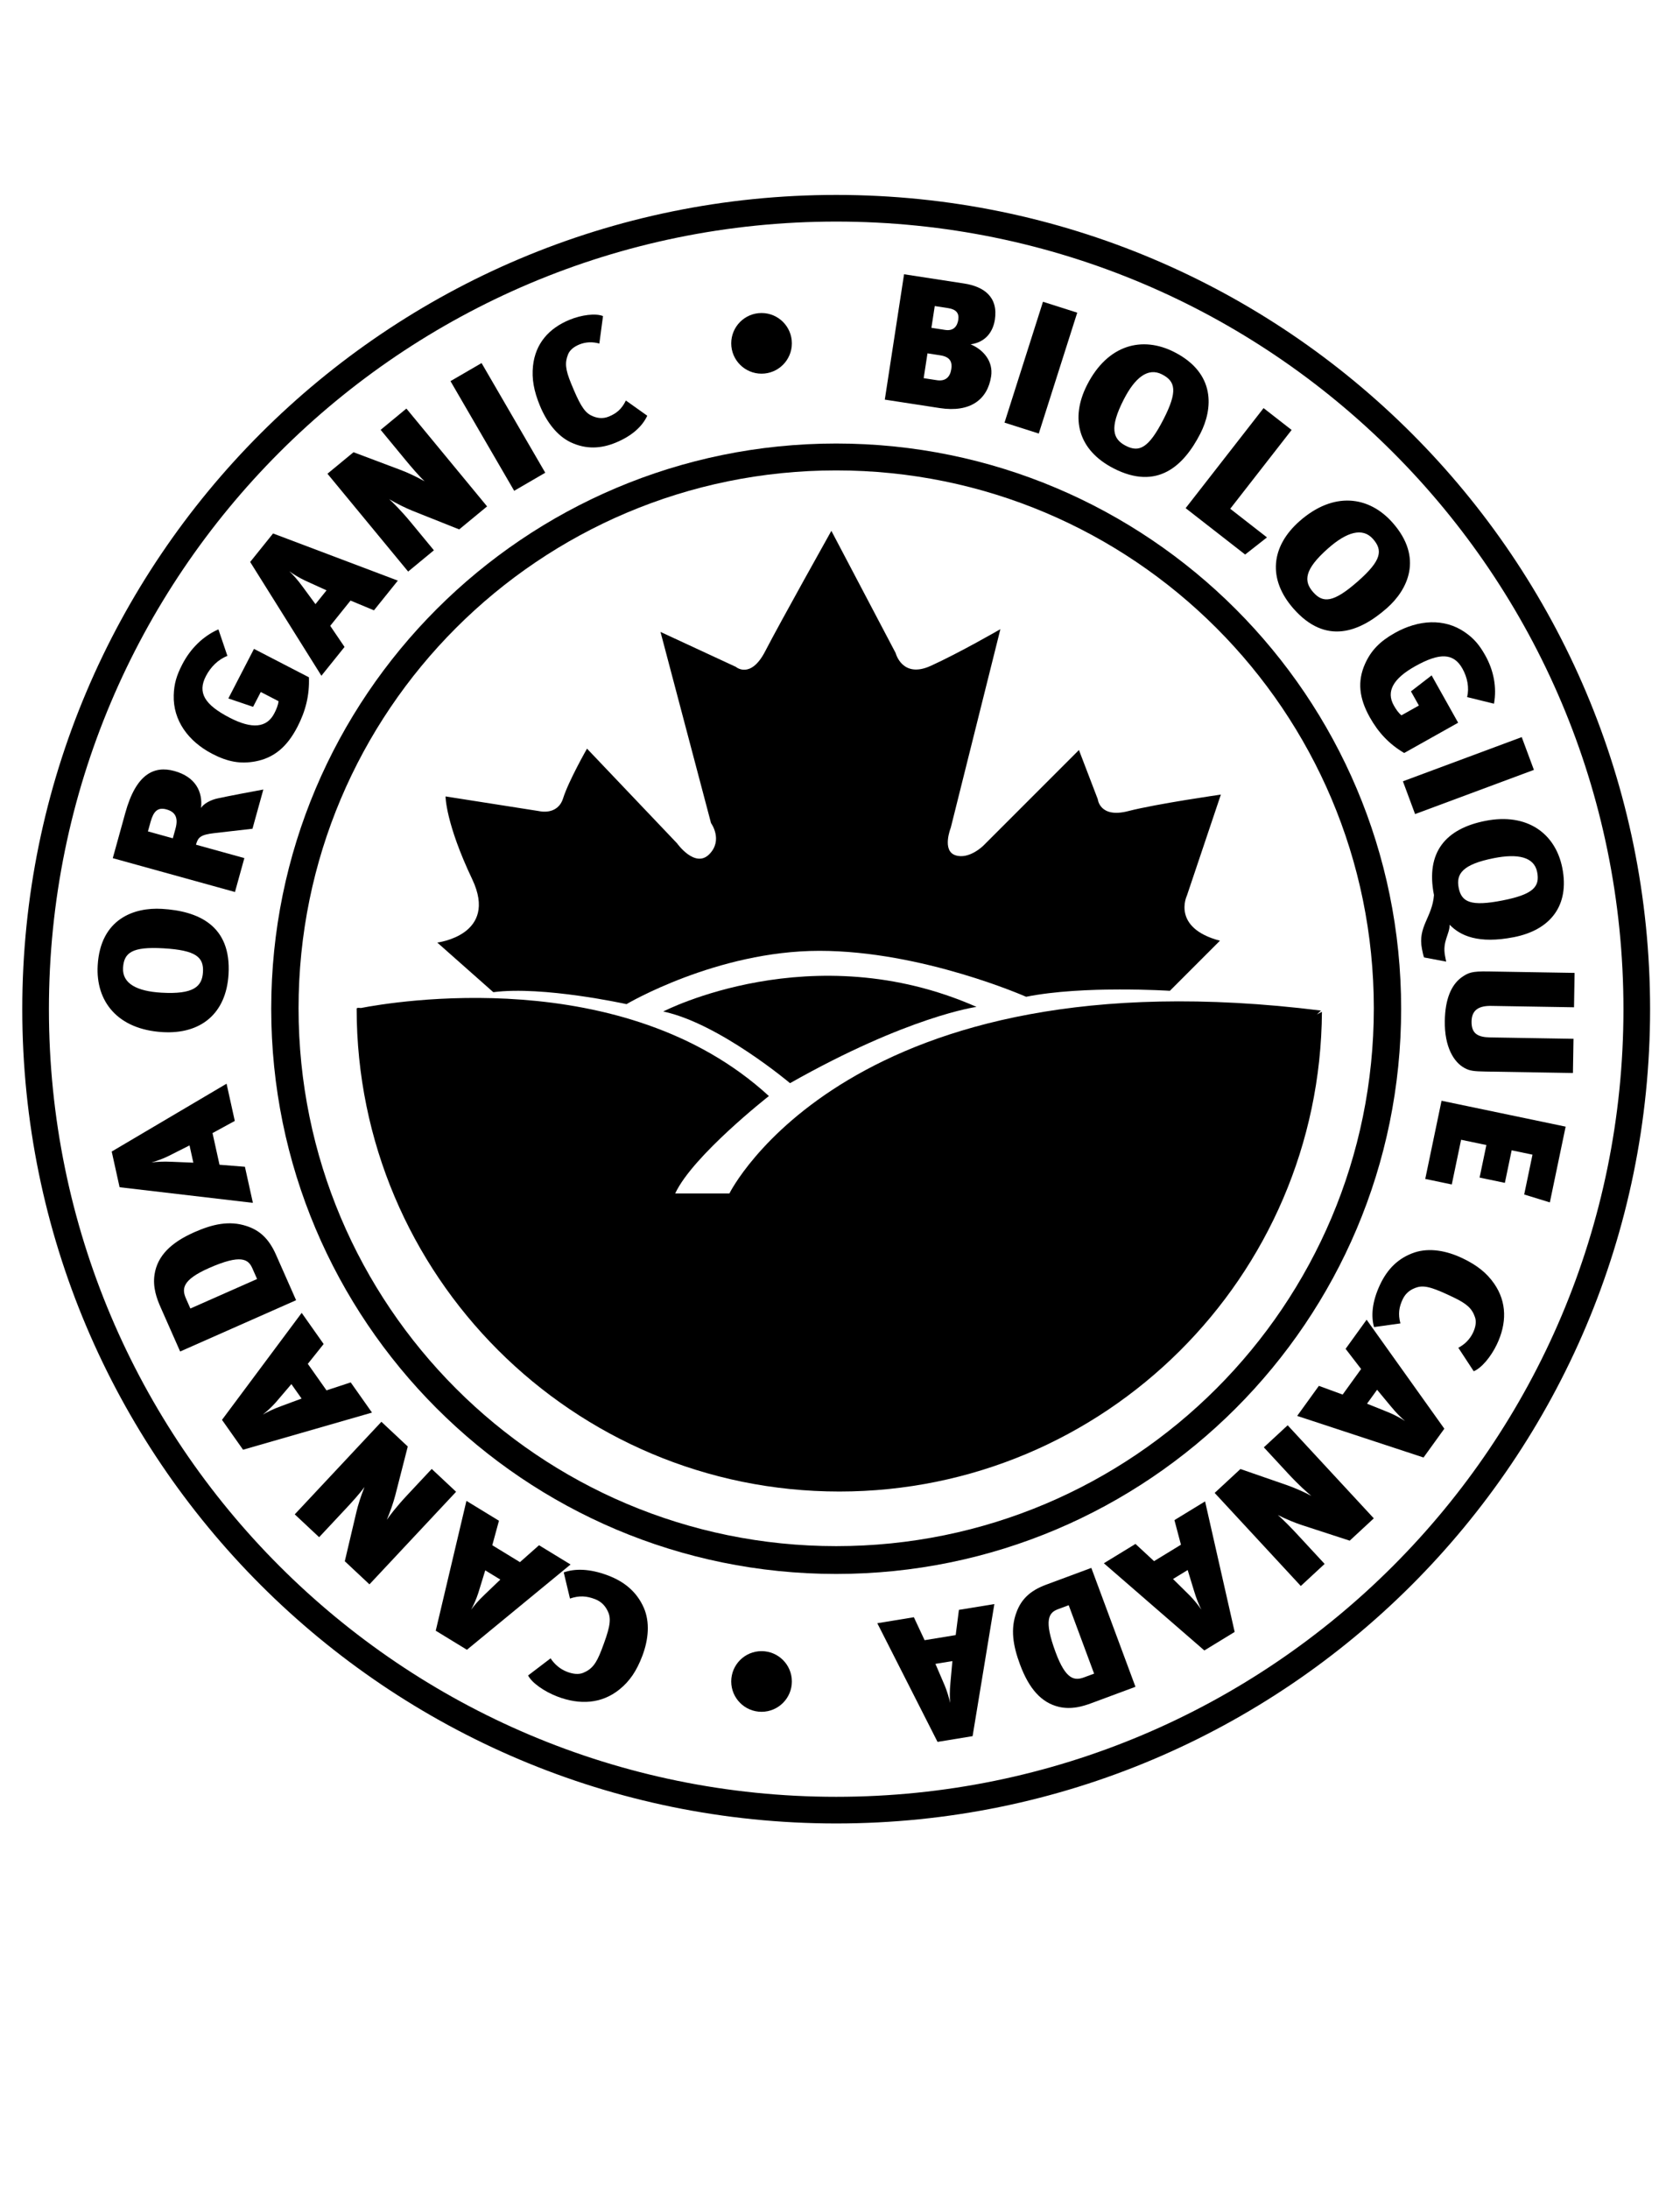 <?xml version="1.0" encoding="UTF-8" standalone="no"?>
<svg xmlns:dc="http://purl.org/dc/elements/1.1/" xmlns:cc="http://creativecommons.org/ns#"
  xmlns:rdf="http://www.w3.org/1999/02/22-rdf-syntax-ns#" xmlns:svg="http://www.w3.org/2000/svg"
  xmlns="http://www.w3.org/2000/svg" xmlns:sodipodi="http://sodipodi.sourceforge.net/DTD/sodipodi-0.dtd"
  xmlns:inkscape="http://www.inkscape.org/namespaces/inkscape" version="1.1" id="svg2" xml:space="preserve"
  width="812.599" height="1058.268" viewBox="0 0 812.599 1058.268" sodipodi:docname="canada-organic.ai">
  <defs id="defs6">
    <clipPath clipPathUnits="userSpaceOnUse" id="clipPath18">
      <path d="M 0,793.701 H 609.449 V 0 H 0 Z" id="path16" />
    </clipPath>
  </defs>
  <sodipodi:namedview pagecolor="#ffffff" bordercolor="#666666" borderopacity="1" objecttolerance="10"
    gridtolerance="10" guidetolerance="10" inkscape:pageopacity="0" inkscape:pageshadow="2" inkscape:window-width="640"
    inkscape:window-height="480" id="namedview4" />
  <g id="g10" inkscape:groupmode="layer" inkscape:label="canada-organic"
    transform="matrix(1.333,0,0,-1.333,0,1058.268)">
    <g id="g12">
      <g id="g14" clip-path="url(#clipPath18)">
        <g id="g20" transform="translate(240.667,427.034)">
          <path d="M 0,0 C 0,0 54.001,28 113.667,1.667 113.667,1.667 89,-1.667 46,-26 46,-26 20.333,-4.333 0,0"
            style="fill:#000000;fill-opacity:1;fill-rule:nonzero;stroke:none" id="path22" />
        </g>
        <g id="g24" transform="translate(477.852,425.965)">
          <path
            d="m 0,0 1.482,1.403 c -171.333,21.333 -214.667,-66.334 -214.667,-66.334 h -19.667 c 6.333,13.666 34,35.334 34,35.334 -52.785,48.437 -136.792,34.116 -148.055,31.926 0,0 -1.531,0.252 -1.531,-0.23 0,-96.726 78.413,-175.138 175.138,-175.138 96.343,0 174.506,77.795 175.123,173.992 z"
            style="fill:#000000;fill-opacity:1;fill-rule:nonzero;stroke:none" id="path26" />
        </g>
        <g id="g28" transform="translate(179,434.035)">
          <path
            d="m 0,0 -20.333,18 c 0,0 22.333,2.667 12.666,23 -9.666,20.333 -9.666,30 -9.666,30 l 34,-5.333 c 0,0 6.666,-1.667 8.666,4.666 2,6.334 8.667,18 8.667,18 L 66.667,54 c 0,0 6.5,-9.167 11.666,-4 C 83.5,55.167 79,61.333 79,61.333 L 60.667,130.667 88,118 c 0,0 5.333,-4.667 10.667,5.667 5.333,10.333 24,43.666 24,43.666 L 146,123 c 0,0 2.334,-9.334 12.667,-4.667 C 169,123 184,131.667 184,131.667 l -18,-72 c 0,0 -3.333,-8.334 1.667,-10 5,-1.667 10.167,3.5 10.167,3.5 L 212.5,87.833 219.334,70 c 0,0 0.667,-7 11,-4.333 10.333,2.666 33.666,6 33.666,6 L 251.667,35 c 0,0 -5.667,-11.667 12,-16.333 L 245.5,0.5 c 0,0 -31.329,2.026 -52.166,-2.167 0,0 -37.667,16.667 -75.001,16.667 -37.333,0 -70,-19.333 -70,-19.333 0,0 -30.302,6.688 -48.333,4.333"
            style="fill:#000000;fill-opacity:1;fill-rule:nonzero;stroke:none" id="path30" />
        </g>
        <g id="g32" transform="translate(303.417,142.2)">
          <path
            d="m 0,0 c -157.769,0 -285.667,127.896 -285.667,285.668 0,157.768 127.898,285.666 285.667,285.666 157.769,0 285.665,-127.898 285.665,-285.666 C 285.665,127.896 157.769,0 0,0 M 0,581 C -163.108,581 -295.333,448.774 -295.333,285.668 -295.333,122.559 -163.108,-9.666 0,-9.666 c 163.107,0 295.331,132.225 295.331,295.334 C 295.331,448.774 163.107,581 0,581"
            style="fill:#000000;fill-opacity:1;fill-rule:nonzero;stroke:none" id="path34" />
        </g>
        <g id="g36" transform="translate(303.417,233.117)">
          <path
            d="m 0,0 c -107.742,0 -195.083,87.342 -195.083,195.083 0,107.742 87.341,195.084 195.083,195.084 107.741,0 195.083,-87.342 195.083,-195.084 C 195.083,87.342 107.741,0 0,0 m 0,399.917 c -113.218,0 -205,-91.782 -205,-205 0,-113.219 91.782,-205 205,-205 113.218,0 204.999,91.781 204.999,205 0,113.218 -91.781,205 -204.999,205"
            style="fill:#000000;fill-opacity:1;fill-rule:nonzero;stroke:none" id="path38" />
        </g>
        <g id="g40" transform="translate(220.68,222.461)">
          <path
            d="m 0,0 c 5.729,-2.181 10.315,-5.763 12.935,-11.703 2.232,-5.156 1.76,-11.403 -0.565,-17.509 -2.043,-5.366 -4.525,-9.082 -8.27,-12.104 -6.49,-5.227 -14.37,-5.688 -22.497,-2.594 -4.73,1.801 -9.257,4.936 -10.661,7.659 l 8.163,6.214 c 1.502,-2.266 3.528,-3.955 6.06,-4.919 2.065,-0.786 4.185,-1.028 5.83,-0.313 3.087,1.296 4.665,3.238 6.591,8.295 2.701,7.093 3.659,10.612 2.525,13.445 -0.898,2.248 -2.43,4.032 -4.895,4.97 -2.998,1.141 -5.655,1.376 -9.075,0.206 l -2.265,9.478 C -12.229,2.537 -6.795,2.587 0,0"
            style="fill:#000000;fill-opacity:1;fill-rule:nonzero;stroke:none" id="path42" />
        </g>
        <g id="g44" transform="translate(173.532,216.065)">
          <path
            d="m 0,0 c -0.641,-2.006 -1.747,-4.5 -2.58,-6.002 1.016,1.39 2.627,3.345 4.974,5.546 l 5.624,5.38 -5.475,3.344 z m 7.518,26.262 -2.419,-8.884 10.038,-6.131 6.921,6.135 11.437,-6.986 -37.6,-30.931 -11.315,6.91 11.135,47.095 z"
            style="fill:#000000;fill-opacity:1;fill-rule:nonzero;stroke:none" id="path46" />
        </g>
        <g id="g48" transform="translate(147.964,269.254)">
          <path
            d="m 0,0 -4.516,-17.649 c -0.687,-2.612 -1.849,-6.043 -3.098,-8.943 1.01,1.496 3.584,4.871 7.463,9.014 l 8.84,9.442 8.846,-8.283 -31.438,-33.575 -8.95,8.38 4.172,17.7 c 0.628,2.757 1.746,6.141 2.981,9.233 -1.589,-2.218 -4.649,-5.591 -6.724,-7.807 l -9.743,-10.406 -8.845,8.284 31.438,33.575 z"
            style="fill:#000000;fill-opacity:1;fill-rule:nonzero;stroke:none" id="path50" />
        </g>
        <g id="g52" transform="translate(100.115,285.307)">
          <path
            d="m 0,0 c -1.384,-1.587 -3.39,-3.438 -4.75,-4.485 1.484,0.873 3.738,2.027 6.766,3.116 L 9.314,1.337 5.616,6.578 Z m 17.324,21.119 -5.746,-7.194 6.78,-9.611 8.788,2.884 7.725,-10.949 -46.79,-13.468 -7.644,10.833 28.916,38.804 z"
            style="fill:#000000;fill-opacity:1;fill-rule:nonzero;stroke:none" id="path54" />
        </g>
        <g id="g56" transform="translate(67.496,322.89)">
          <path
            d="m 0,0 1.585,-3.585 24.207,10.702 -1.73,3.911 c -1.441,3.259 -4.104,5.2 -15.753,0.049 C -1.47,6.753 -1.556,3.521 0,0 m 21.99,26.321 c 4.468,-1.454 7.953,-4.277 10.663,-10.404 L 39.945,-0.575 -2.128,-19.176 -9.219,-3.141 c -1.384,3.129 -2.929,7.278 -2.189,11.969 1.043,6.617 5.829,11.461 14.4,15.25 6.52,2.883 12.655,4.349 18.998,2.243"
            style="fill:#000000;fill-opacity:1;fill-rule:nonzero;stroke:none" id="path58" />
        </g>
        <g id="g60" transform="translate(61.048,374.565)">
          <path
            d="m 0,0 c -1.89,-0.929 -4.456,-1.86 -6.116,-2.3 1.706,0.231 4.232,0.424 7.446,0.258 L 9.108,-2.368 7.725,3.896 Z m 24.148,12.779 -8.083,-4.413 2.538,-11.483 9.221,-0.737 2.892,-13.084 -48.369,5.667 -2.861,12.944 41.678,24.607 z"
            style="fill:#000000;fill-opacity:1;fill-rule:nonzero;stroke:none" id="path62" />
        </g>
        <g id="g64" transform="translate(59.346,449.945)">
          <path
            d="m 0,0 c -11.464,0.672 -14.373,-1.585 -14.694,-7.064 -0.337,-5.763 5.121,-8.511 13.884,-9.024 11.728,-0.687 14.807,2.203 15.115,7.468 C 14.622,-3.212 11.794,-0.691 0,0 m -0.325,-30.396 c -16.34,0.958 -24.339,11.136 -23.572,24.229 0.987,16.862 13.2,21.073 23.281,20.482 C 12.561,13.543 24.62,8.339 23.583,-9.378 22.741,-23.75 13.445,-31.202 -0.325,-30.396"
            style="fill:#000000;fill-opacity:1;fill-rule:nonzero;stroke:none" id="path66" />
        </g>
        <g id="g68" transform="translate(53.678,492.353)">
          <path
            d="m 0,0 9.033,-2.5 0.971,3.503 C 11.165,5.193 9.719,7.146 6.729,7.974 3.549,8.854 2.017,7.282 0.952,3.435 Z M 37.937,0.963 24.144,-0.618 C 19.049,-1.205 18.172,-2.146 17.43,-4.825 l 17.558,-4.86 -3.406,-12.296 -44.339,12.273 4.567,16.487 c 3.9,14.082 10.436,17.155 17.815,15.112 7.634,-2.113 10.315,-7.515 9.646,-13.394 0.902,1.525 3.489,2.954 6.103,3.487 3.427,0.753 12.756,2.535 16.502,3.199 z"
            style="fill:#000000;fill-opacity:1;fill-rule:nonzero;stroke:none" id="path70" />
        </g>
        <g id="g72" transform="translate(107.918,530.263)">
          <path
            d="m 0,0 c -3.799,-7.344 -8.587,-11.287 -15.327,-12.536 -5.408,-0.974 -9.958,-0.146 -15.527,2.735 -8.735,4.517 -14.307,12.133 -14.026,21.296 0.12,4.111 1.033,7.17 3.096,11.158 2.98,5.761 7.522,10.233 13.116,12.716 l 3.266,-9.633 c -3.323,-1.251 -6.08,-3.998 -7.816,-7.353 -3.078,-5.951 -0.512,-10.327 8.634,-15.057 8.148,-4.215 13.478,-3.68 16.195,1.574 0.753,1.456 1.389,2.973 1.542,4.418 l -6.448,3.335 -2.784,-5.381 -8.979,3.04 9.3,17.979 L 4.174,17.982 C 4.427,11.432 2.947,5.698 0,0"
            style="fill:#000000;fill-opacity:1;fill-rule:nonzero;stroke:none" id="path74" />
        </g>
        <g id="g76" transform="translate(110.615,583.365)">
          <path
            d="m 0,0 c -1.907,0.893 -4.24,2.311 -5.622,3.33 1.248,-1.186 2.98,-3.035 4.861,-5.645 l 4.614,-6.27 4.019,5 z m 25.079,-10.832 -8.5,3.541 -7.37,-9.167 5.196,-7.652 -8.397,-10.445 -25.847,41.266 8.307,10.334 45.276,-17.099 z"
            style="fill:#000000;fill-opacity:1;fill-rule:nonzero;stroke:none" id="path78" />
        </g>
        <g id="g80" transform="translate(166.624,601.885)">
          <path
            d="m 0,0 -16.928,6.739 c -2.502,1.016 -5.757,2.608 -8.472,4.219 1.354,-1.193 4.373,-4.179 7.985,-8.557 l 8.234,-9.977 -9.346,-7.712 -29.28,35.48 9.456,7.803 17.022,-6.405 c 2.654,-0.976 5.867,-2.518 8.776,-4.139 -1.997,1.86 -4.95,5.327 -6.883,7.669 l -9.073,10.995 9.345,7.712 29.28,-35.48 z"
            style="fill:#000000;fill-opacity:1;fill-rule:nonzero;stroke:none" id="path82" />
        </g>
        <g id="g84" transform="translate(186.573,615.886)">
          <path d="M 0,0 -23.11,39.776 -11.832,46.33 11.278,6.554 Z"
            style="fill:#000000;fill-opacity:1;fill-rule:nonzero;stroke:none" id="path86" />
        </g>
        <g id="g88" transform="translate(223.393,633.342)">
          <path
            d="m 0,0 c -5.25,-2.156 -10.664,-2.524 -16.326,0.145 -4.887,2.345 -8.695,7.274 -11.177,13.318 -2.181,5.311 -2.981,9.692 -2.485,14.39 0.869,8.134 5.807,13.657 13.255,16.716 4.335,1.78 9.415,2.439 12.146,1.349 l -1.33,-9.964 c -2.495,0.688 -4.958,0.604 -7.277,-0.349 -1.893,-0.777 -3.463,-1.992 -4.086,-3.604 -1.198,-2.988 -0.967,-5.462 1.089,-10.468 2.883,-7.021 4.567,-10.254 7.19,-11.602 2.081,-1.072 4.278,-1.383 6.537,-0.455 2.747,1.128 4.669,2.702 6.172,5.816 l 7.76,-5.517 C 9.81,6.169 6.227,2.557 0,0"
            style="fill:#000000;fill-opacity:1;fill-rule:nonzero;stroke:none" id="path90" />
        </g>
        <g id="g92" transform="translate(339.182,682.895)">
          <path
            d="m 0,0 -1.213,-7.893 5.002,-0.769 c 3.029,-0.466 4.387,1.329 4.748,3.677 0.36,2.348 -0.717,3.782 -3.676,4.237 z m 2.014,-17.871 -4.65,0.715 -1.384,-9.002 4.791,-0.737 c 3.17,-0.487 4.799,1.199 5.231,4.004 0.351,2.283 -0.113,4.424 -3.988,5.02 m -0.201,-19.133 -19.937,3.066 6.987,45.466 21.77,-3.347 c 7.115,-1.095 12.461,-4.788 11.178,-13.138 -0.632,-4.109 -3.125,-8.132 -8.8,-8.929 4.609,-1.911 8.285,-6.149 7.443,-11.628 -1.273,-8.285 -7.439,-13.213 -18.641,-11.49"
            style="fill:#000000;fill-opacity:1;fill-rule:nonzero;stroke:none" id="path94" />
        </g>
        <g id="g96" transform="translate(364.499,640.612)">
          <path d="M 0,0 13.954,43.839 26.383,39.882 12.429,-3.957 Z"
            style="fill:#000000;fill-opacity:1;fill-rule:nonzero;stroke:none" id="path98" />
        </g>
        <g id="g100" transform="translate(422.182,641.812)">
          <path
            d="M 0,0 C 5.238,10.219 4.347,13.792 -0.538,16.295 -5.676,18.929 -10.392,15.042 -14.396,7.231 -19.754,-3.223 -18.352,-7.206 -13.657,-9.612 -8.837,-12.083 -5.389,-10.513 0,0 M -27.684,12.56 C -20.218,27.125 -7.678,30.338 3.994,24.355 19.027,16.648 17.955,3.774 13.349,-5.211 7.327,-16.958 -2.299,-25.892 -18.093,-17.795 c -12.813,6.568 -15.883,18.08 -9.591,30.355"
            style="fill:#000000;fill-opacity:1;fill-rule:nonzero;stroke:none" id="path102" />
        </g>
        <g id="g104" transform="translate(451.81,592.77)">
          <path d="M 0,0 -21.592,16.822 6.688,53.11 16.864,45.181 -5.41,16.599 7.916,6.216 Z"
            style="fill:#000000;fill-opacity:1;fill-rule:nonzero;stroke:none" id="path106" />
        </g>
        <g id="g108" transform="translate(492.721,583.06)">
          <path
            d="M 0,0 C 8.623,7.585 9.104,11.236 5.479,15.356 1.667,19.69 -4.146,17.805 -10.737,12.006 -19.56,4.247 -19.716,0.027 -16.232,-3.933 -12.655,-8 -8.871,-7.804 0,0 M -21.144,21.837 C -8.853,32.648 3.992,31.038 12.653,21.192 23.811,8.509 18.088,-3.074 10.505,-9.744 c -9.912,-8.718 -22.146,-13.499 -33.867,-0.174 -9.509,10.809 -8.14,22.644 2.218,31.755"
            style="fill:#000000;fill-opacity:1;fill-rule:nonzero;stroke:none" id="path110" />
        </g>
        <g id="g112" transform="translate(497.045,533.733)">
          <path
            d="m 0,0 c -3.932,7.011 -4.513,13.041 -1.791,19.254 2.207,4.972 5.42,8.284 10.89,11.351 8.578,4.811 17.946,5.378 25.332,0.304 3.317,-2.271 5.326,-4.64 7.461,-8.448 3.084,-5.5 4.237,-11.606 3.169,-17.528 l -9.746,2.4 c 0.819,3.398 0.093,7.123 -1.703,10.326 -3.186,5.681 -8.216,5.879 -17.197,0.842 C 8.413,14.013 5.888,9.34 8.7,4.323 9.479,2.933 10.374,1.607 11.479,0.717 L 17.812,4.269 14.931,9.406 22.429,15.2 32.053,-1.965 12.479,-12.943 C 6.946,-9.689 3.05,-5.439 0,0"
            style="fill:#000000;fill-opacity:1;fill-rule:nonzero;stroke:none" id="path114" />
        </g>
        <g id="g116" transform="translate(509.057,510.522)">
          <path d="M 0,0 43.115,16.027 47.533,4.14 4.417,-11.887 Z"
            style="fill:#000000;fill-opacity:1;fill-rule:nonzero;stroke:none" id="path118" />
        </g>
        <g id="g120" transform="translate(545.267,467.32)">
          <path
            d="M 0,0 C 11.268,2.222 13.531,5.07 12.499,10.306 11.412,15.813 5.452,17.04 -3.161,15.341 -14.688,13.067 -16.961,9.582 -15.968,4.55 -14.949,-0.617 -11.592,-2.286 0,0 m -28.551,-20.677 c -0.304,0.859 -0.506,1.878 -0.747,3.102 -1.596,8.092 3.738,11.404 4.36,19.509 -3.072,15.57 4.265,24.081 18.641,26.916 15.218,3.001 25.461,-4.585 27.929,-17.096 2.682,-13.599 -4.315,-22.466 -17.526,-25.072 -12.951,-2.554 -19.545,0.525 -23.359,4.505 0.062,-3.378 -2.709,-6.043 -1.663,-11.347 0.134,-0.68 0.255,-1.292 0.402,-2.04 z"
            style="fill:#000000;fill-opacity:1;fill-rule:nonzero;stroke:none" id="path122" />
        </g>
        <g id="g124" transform="translate(538.942,405.254)">
          <path
            d="m 0,0 c -3.96,0.066 -5.739,0.234 -7.57,1.304 -3.794,2.073 -7.269,7.537 -7.111,17.099 0.126,7.622 2.193,12.855 6.002,15.703 2.538,1.76 3.669,2.295 9.807,2.193 l 31.281,-0.521 -0.206,-12.472 -30.027,0.5 c -4.224,0.07 -7.085,-1.268 -7.156,-5.634 -0.074,-4.434 2.281,-5.721 6.769,-5.796 L 32.014,11.873 31.81,-0.53 Z"
            style="fill:#000000;fill-opacity:1;fill-rule:nonzero;stroke:none" id="path126" />
        </g>
        <g id="g128" transform="translate(523.076,394.658)">
          <path
            d="m 0,0 45.03,-9.391 -5.729,-27.475 -9.313,2.862 3.013,14.45 -7.559,1.577 -2.462,-11.804 -9.173,1.913 2.461,11.805 -9.174,1.913 -3.38,-16.214 -9.627,2.008 z"
            style="fill:#000000;fill-opacity:1;fill-rule:nonzero;stroke:none" id="path130" />
        </g>
        <g id="g132" transform="translate(500.856,328.157)">
          <path
            d="m 0,0 c 2.575,5.375 6.457,9.509 12.54,11.513 5.277,1.698 11.443,0.665 17.336,-2.159 5.179,-2.481 8.688,-5.238 11.42,-9.16 4.722,-6.796 4.615,-14.506 0.963,-22.131 -2.126,-4.437 -5.562,-8.554 -8.365,-9.67 l -5.582,8.514 c 2.357,1.253 4.178,3.071 5.316,5.446 0.928,1.937 1.32,3.977 0.727,5.644 -1.065,3.123 -2.878,4.838 -7.759,7.176 -6.845,3.28 -10.269,4.536 -13.161,3.693 C 11.14,-1.802 9.259,-3.129 8.151,-5.441 6.805,-8.254 6.381,-10.818 7.297,-14.254 l -9.568,-1.333 C -3.394,-11.668 -3.054,-6.375 0,0"
            style="fill:#000000;fill-opacity:1;fill-rule:nonzero;stroke:none" id="path134" />
        </g>
        <g id="g136" transform="translate(504.048,281.558)">
          <path
            d="M 0,0 C 1.942,-0.805 4.338,-2.108 5.77,-3.058 4.46,-1.94 2.63,-0.19 0.603,2.301 L -4.36,8.279 -8.012,3.224 Z m -25.484,9.691 8.63,-3.157 6.694,9.271 -5.627,7.314 7.628,10.562 28.199,-39.525 -7.547,-10.449 -45.848,15.085 z"
            style="fill:#000000;fill-opacity:1;fill-rule:nonzero;stroke:none" id="path138" />
        </g>
        <g id="g140" transform="translate(450.103,261.088)">
          <path
            d="m 0,0 17.106,-5.929 c 2.53,-0.895 5.839,-2.328 8.621,-3.801 -1.414,1.119 -4.59,3.936 -8.447,8.101 l -8.79,9.493 8.644,8.005 31.258,-33.757 -8.746,-8.099 -17.174,5.594 c -2.677,0.851 -5.942,2.235 -8.914,3.711 2.092,-1.751 5.238,-5.045 7.301,-7.273 l 9.687,-10.461 -8.644,-8.005 -31.257,33.757 z"
            style="fill:#000000;fill-opacity:1;fill-rule:nonzero;stroke:none" id="path142" />
        </g>
        <g id="g144" transform="translate(431.78,215.133)">
          <path
            d="M 0,0 C 1.48,-1.493 3.187,-3.621 4.141,-5.05 3.364,-3.513 2.353,-1.192 1.445,1.889 L -0.821,9.32 -6.145,6.068 Z m -19.762,18.786 6.74,-6.246 9.758,5.962 -2.363,8.92 11.119,6.793 10.735,-47.349 -11,-6.72 -36.462,31.63 z"
            style="fill:#000000;fill-opacity:1;fill-rule:nonzero;stroke:none" id="path146" />
        </g>
        <g id="g148" transform="translate(393.431,185.549)">
          <path
            d="M 0,0 3.573,1.327 -5.642,26.139 -9.54,24.691 C -12.788,23.485 -14.813,20.974 -10.378,9.031 -6.655,-0.992 -3.509,-1.303 0,0 m -24.548,23.695 c 1.641,4.341 4.568,7.61 10.675,9.878 L 2.564,39.676 18.581,-3.45 2.599,-9.385 c -3.12,-1.158 -7.24,-2.406 -11.774,-1.344 -6.397,1.498 -10.877,6.593 -14.14,15.379 -2.482,6.683 -3.602,12.885 -1.233,19.045"
            style="fill:#000000;fill-opacity:1;fill-rule:nonzero;stroke:none" id="path150" />
        </g>
        <g id="g152" transform="translate(342.832,182.483)">
          <path
            d="M 0,0 C 0.809,-1.941 1.588,-4.557 1.933,-6.238 1.793,-4.522 1.729,-1.991 2.05,1.204 L 2.751,8.943 -3.404,7.937 Z m -11.226,24.85 3.89,-8.327 11.284,1.846 1.172,9.153 12.857,2.103 -7.896,-47.907 -12.721,-2.081 -21.853,43.043 z"
            style="fill:#000000;fill-opacity:1;fill-rule:nonzero;stroke:none" id="path154" />
        </g>
        <g id="g156" transform="translate(287.334,669.368)">
          <path
            d="m 0,0 c 0,-6.075 -4.925,-11 -11,-11 -6.075,0 -11,4.925 -11,11 0,6.075 4.925,11 11,11 C -4.925,11 0,6.075 0,0"
            style="fill:#000000;fill-opacity:1;fill-rule:nonzero;stroke:none" id="path158" />
        </g>
        <g id="g160" transform="translate(287.334,184.035)">
          <path
            d="m 0,0 c 0,-6.076 -4.925,-11 -11,-11 -6.075,0 -11,4.924 -11,11 0,6.074 4.925,11 11,11 C -4.925,11 0,6.074 0,0"
            style="fill:#000000;fill-opacity:1;fill-rule:nonzero;stroke:none" id="path162" />
        </g>
      </g>
    </g>
  </g>
</svg>